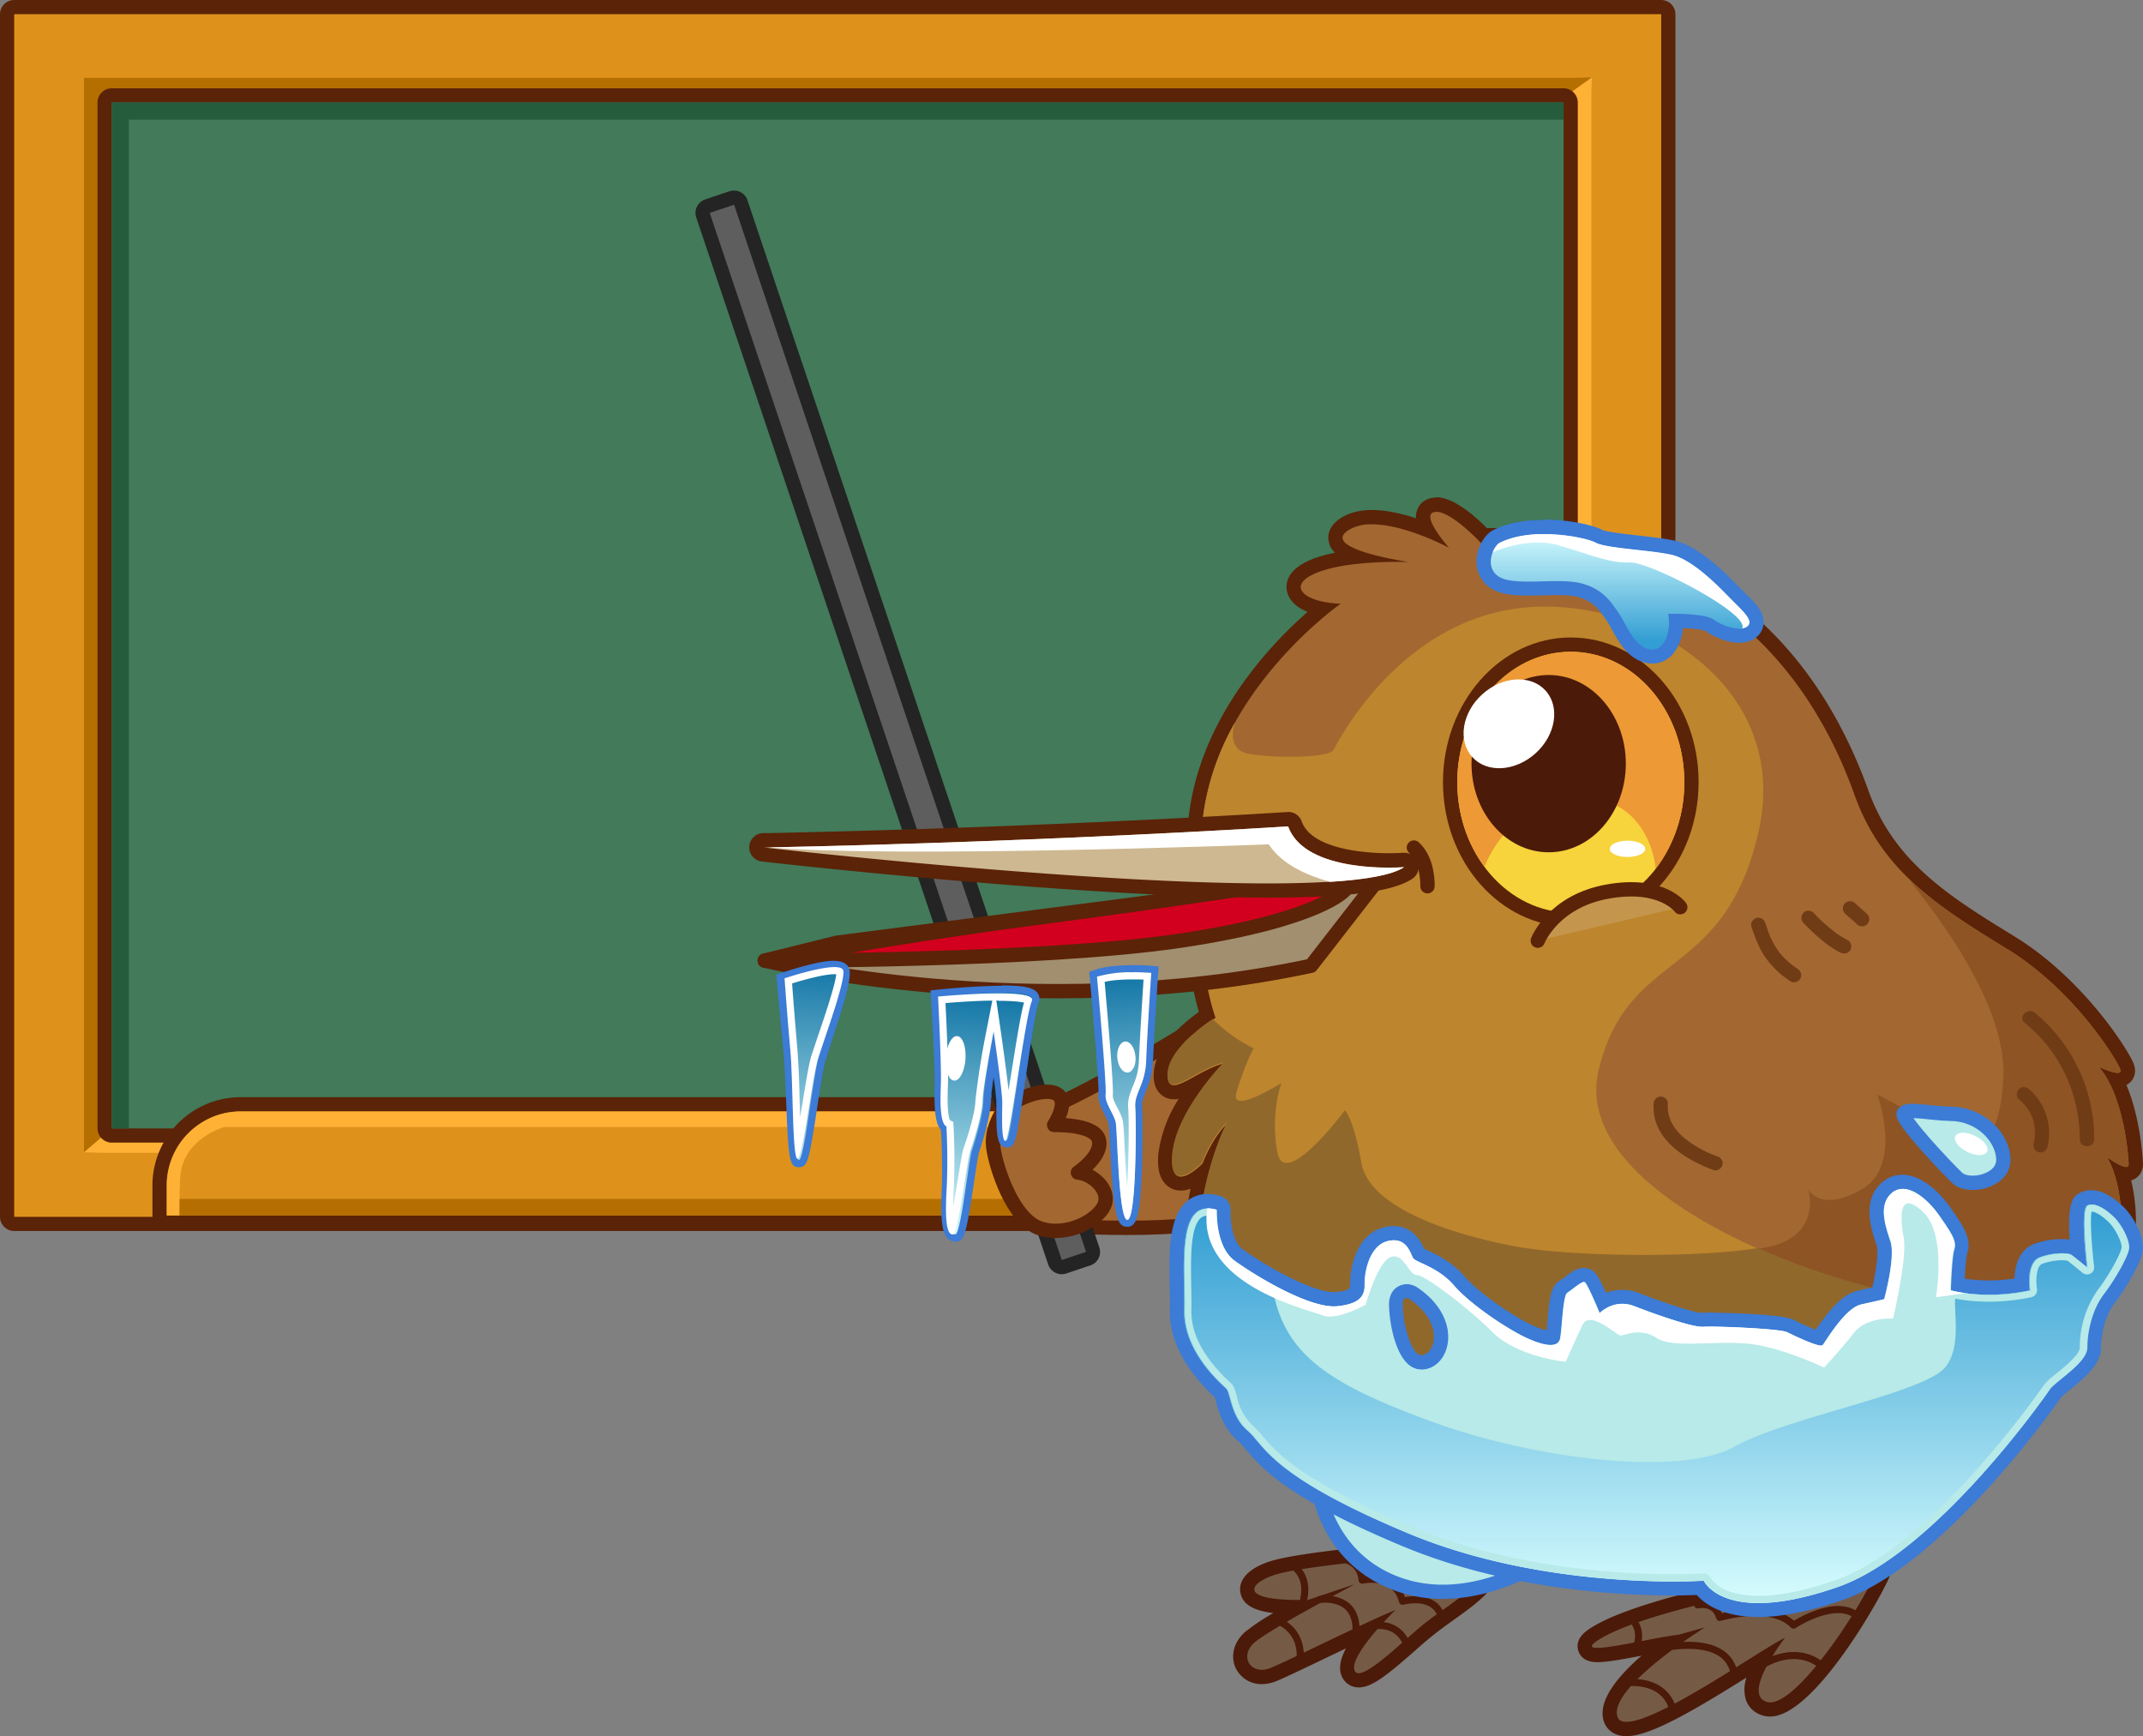 <svg xmlns="http://www.w3.org/2000/svg" xmlns:xlink="http://www.w3.org/1999/xlink" id="Layer_2" data-name="Layer 2" viewBox="0 0 181.08 146.69">
  <rect x="0" y="0" width="181.08" height="146.69" fill="#808080" stroke="none"/>
  <defs>
    <linearGradient id="linear-gradient" x1="139.95" x2="139.95" y1="136.25" y2="102.59" gradientUnits="userSpaceOnUse">
      <stop offset="0" stop-color="#dbffff"/>
      <stop offset="1" stop-color="#339ed3"/>
    </linearGradient>
    <linearGradient xlink:href="#linear-gradient" id="linear-gradient-2" x1="136.9" x2="136.9" y1="44.59" y2="54.13"/>
    <linearGradient id="linear-gradient-3" x1="137.74" x2="137.74" y1="276.92" y2="255.89" gradientTransform="rotate(-4.27 -2210.16 742.52)" gradientUnits="userSpaceOnUse">
      <stop offset="0" stop-color="#dbffff"/>
      <stop offset="1" stop-color="#1376a6"/>
    </linearGradient>
    <linearGradient xlink:href="#linear-gradient-3" id="linear-gradient-4" x1="150.71" x2="150.71" y1="243.76" y2="222.72" gradientTransform="rotate(4 2100.44 -813.2)"/>
    <linearGradient xlink:href="#linear-gradient-3" id="linear-gradient-5" x1="137.44" x2="137.44" y1="241.26" y2="220.06" gradientTransform="rotate(4.01 2081.63 -829.48)"/>
    <style>
      .cls-1{fill:#5b2307}.cls-3{fill:#b56e00}.cls-4{fill:#fff}.cls-8,.cls-9{stroke-linecap:round;stroke-linejoin:round}.cls-8{stroke-width:1.21px;stroke:#5b2307;fill:#a36731}.cls-16{fill:#3c7bd6}.cls-9{stroke:#4c1a09;stroke-width:.6px;fill:none}.cls-19{fill:#b7eae8}.cls-20{fill:#de921b}.cls-21{fill:#4c1a09}.cls-25{fill:#ffb136}.cls-27{fill:#755b46}
    </style>
  </defs>
  <g id="Layer_1-2" data-name="Layer 1">
    <rect width="140.37" height="102.81" x=".6" y=".6" class="cls-20" rx=".6" ry=".6"/>
    <path d="M140.37 1.2v101.61H1.2V1.2h139.17m0-1.2H1.2C.54 0 0 .54 0 1.2v101.61c0 .66.54 1.2 1.2 1.2h139.17c.66 0 1.2-.54 1.2-1.2V1.2c0-.66-.54-1.2-1.2-1.2Z" class="cls-1"/>
    <path d="M8.74 7.91h125.73V97.4H8.74z" class="cls-25"/>
    <path d="M7.1 6.58h125.73v89.49H7.1z" class="cls-3"/>
    <path d="M7.1 96.06v1.3l2.83-2.29" class="cls-3"/>
    <path d="m8.74 97.4-1.64-.04 2.34-2.02M132.06 8.26l2.44-1.72-.03 1.37" class="cls-25"/>
    <path d="m132.83 6.58 1.67-.04-2.76 1.97" class="cls-3"/>
    <rect width="123.88" height="87.88" x="8.84" y="8.06" fill="#427a5a" rx=".6" ry=".6"/>
    <path d="M132.12 8.66v86.68H9.44V8.66h122.68m0-1.2H9.44c-.66 0-1.2.54-1.2 1.2v86.68c0 .66.54 1.2 1.2 1.2h122.68c.66 0 1.2-.54 1.2-1.2V8.66c0-.66-.54-1.2-1.2-1.2Z" class="cls-1"/>
    <path fill="#255c3c" d="M132.12 8.66v1.45H10.89v85.23H9.44V8.66h122.68z"/>
    <path d="M14.08 103.28a.6.6 0 0 1-.6-.6v-2.53a6.87 6.87 0 0 1 6.86-6.86h100.88a6.87 6.87 0 0 1 6.86 6.86v2.53a.6.6 0 0 1-.6.6H14.08Z" class="cls-20"/>
    <path d="M121.23 93.9c3.46 0 6.26 2.8 6.26 6.26v2.53H14.08v-2.53c0-3.46 2.8-6.26 6.26-6.26h100.88m0-1.2H20.34a7.47 7.47 0 0 0-7.46 7.46v2.53c0 .66.54 1.2 1.2 1.2h113.4c.66 0 1.2-.54 1.2-1.2v-2.53a7.47 7.47 0 0 0-7.46-7.46Z" class="cls-1"/>
    <path d="M14.08 101.3h113.4v1.39H14.08z" class="cls-3"/>
    <path d="M125.08 95.22H18.96s-3.55.97-3.73 4.28c-.03.56-.05 1.18-.06 1.81l-.01 1.39H14.1v-2.53c0-3.46 2.8-6.26 6.26-6.26h100.89a6.2 6.2 0 0 1 3.85 1.32Z" class="cls-25"/>
    <path d="M100.29 87.25S92.2 92.3 86.67 94.5c-3.08 1.22 2.78 9.05 2.78 9.05s13.48 1 16.74-1.58" class="cls-8"/>
    <path fill="#5e5e5e" d="M89.71 107.06a.66.66 0 0 1-.27-.06.61.61 0 0 1-.3-.35L59.4 18.18c-.05-.15-.04-.32.03-.46s.2-.25.35-.3l2.05-.69a.61.61 0 0 1 .76.38l29.74 88.47a.6.6 0 0 1-.38.76l-2.05.69a.63.63 0 0 1-.19.03Z"/>
    <path fill="#242424" d="m62.03 17.3 29.74 88.47-2.05.69-29.75-88.47 2.05-.69m0-1.2c-.13 0-.26.02-.38.06l-2.05.69a1.2 1.2 0 0 0-.76 1.52l29.74 88.47a1.21 1.21 0 0 0 1.52.76l2.05-.69c.3-.1.55-.32.69-.6.14-.29.16-.61.06-.92L63.16 16.92a1.2 1.2 0 0 0-1.13-.82Z"/>
    <path d="M84.79 93.82s-1.08 1.47-.86 3.12c.22 1.65 1.62 6.06 3.94 6.84 2.31.78 4.97-.72 5.46-1.99.5-1.27-1.01-2.61-2.25-2.72 0 0 2.14-1.43 1.77-2.78-.37-1.35-3.78-1.24-3.78-1.24s1.31-1.95.25-2.61-3.75.46-4.53 1.39Z" class="cls-8"/>
    <path d="M114.81 141.97a.94.94 0 0 1-.94-.74c-.23-.88.62-2.24 1.62-3.46l-3.71 1.76a113.7 113.7 0 0 1-4.13 1.93c-.34.14-.69.21-1.01.21-.8 0-1.45-.43-1.72-1.11-.28-.74-.02-1.59.68-2.22.59-.53 2.21-1.5 4.1-2.56-2.88 0-4.17-.42-4.29-1.38-.13-.98 1.22-1.69 2.52-2.03 2.33-.61 8.2-1.15 8.45-1.17 1.28-.14 2.62-.22 3.84-.22 3.38 0 5.26.51 5.58 1.52.38 1.22-1.42 2.51-3.5 4-.58.42-1.16.83-1.62 1.2-.4.32-.9.76-1.43 1.23-2.07 1.83-3.5 3.03-4.43 3.03Z" class="cls-27"/>
    <path d="M120.2 131.59c2.64 0 4.77.35 5 1.1.34 1.09-3.11 3.09-4.92 4.55-1.54 1.24-4.43 4.13-5.48 4.13-.18 0-.31-.09-.36-.29-.35-1.34 3.47-5.05 3.47-5.05-2.51 1.01-8.8 4.17-10.51 4.88a2 2 0 0 1-.78.17c-1.2 0-1.72-1.32-.64-2.28 1.3-1.16 8.51-4.93 8.46-4.93s-3.92 1.31-3.92 1.31h-.75c-5.59 0-3.93-1.64-1.71-2.22 2.31-.6 8.35-1.16 8.35-1.16 1.29-.14 2.59-.21 3.79-.21m0-1.21c-1.25 0-2.61.08-3.92.22-.23.02-6.14.57-8.52 1.19-2 .52-3.11 1.53-2.96 2.69.15 1.16 1.3 1.63 2.8 1.81a17.32 17.32 0 0 0-2.41 1.61c-.89.8-1.21 1.9-.84 2.89a2.4 2.4 0 0 0 2.28 1.5c.41 0 .83-.09 1.24-.26.77-.32 2.34-1.07 4.17-1.95l1.69-.81c-.41.78-.6 1.51-.44 2.11.19.72.79 1.19 1.53 1.19 1.1 0 2.38-1.02 4.83-3.18a31.6 31.6 0 0 1 3-2.39c2.37-1.69 4.23-3.03 3.72-4.67-.28-.91-1.24-1.95-6.15-1.95Z" class="cls-21"/>
    <path d="M107.86 136.91s2.19.64 2 3.28m1.66-5.05s3.18-.51 3.06 2.72m-5.36-5.59s1.59.87.83 3.28m5.92 1.85s2.23-.6 3.02 1.83m-5.74-7.64c.11.19 1.66.15 1.85 1.92 0 0 2.78-.66 3.41 1.78 0 0 2.78-.76 3.31 1.39" class="cls-9"/>
    <path d="M137.44 146.08c-1 0-1.29-.64-1.36-.92-.51-1.87 2.48-4.52 4.93-6.33-.59.1-1.3.23-2.03.38-1.57.3-3.19.61-4.01.61-.22 0-.89 0-1.04-.57-.16-.6.45-1.01 1.15-1.41 3.33-1.93 11.16-3.52 11.97-3.68.73-.3 7.53-3.02 10.42-3.02.8 0 1.32.2 1.59.62.16.25.3.68.01 1.33-1.28 2.91-6.53 11.33-9.48 11.33-.14 0-.28-.02-.41-.05a1.45 1.45 0 0 1-1.08-.97c-.29-.86.2-2.11.8-3.21l-.99.62c-4.59 2.88-8.55 5.26-10.47 5.26Z" class="cls-27"/>
    <path d="M157.46 131.75c.93 0 1.4.3 1.05 1.11-1.41 3.2-6.54 10.97-8.93 10.97a1 1 0 0 1-.25-.03c-2.26-.6 1.51-5.43 1.51-5.43-1.96.92-10.68 7.11-13.4 7.11-.42 0-.69-.14-.78-.47-.68-2.49 7.42-7.52 7.42-7.52l-2.24.63c-1.58.15-5.52 1.11-6.87 1.11-.65 0-.69-.22.41-.86 3.39-1.96 11.85-3.62 11.85-3.62s7.33-2.99 10.24-2.99m0-1.21c-2.94 0-9.43 2.57-10.59 3.04-1.08.22-8.75 1.8-12.1 3.74-.6.35-1.72.99-1.43 2.09.1.38.45 1.02 1.62 1.02.81 0 2.22-.26 3.74-.55-2.02 1.75-3.67 3.77-3.22 5.44.23.85.96 1.36 1.94 1.36 1.99 0 5.6-2.11 10.14-4.95a3.13 3.13 0 0 0-.05 1.86c.23.68.76 1.17 1.5 1.36.18.05.37.07.56.07 3.62 0 9.13-9.63 10.03-11.7.39-.9.19-1.53-.06-1.9-.39-.59-1.09-.9-2.1-.9Z" class="cls-21"/>
    <path d="M137.36 142.19s3.42-.55 4.07 2.52m-1.1-5.44s5.79-1.41 6.24 2.36m-8.81-4.97s1.21.96.45 2.62m10.22 1.7s2.97-2.31 5.53-.25m-10.51-5.13s1.46-.35 1.86 1.06c0 0 4.33-1.31 6.24.65 0 0 3.72-2.47 5.53-.65" class="cls-9"/>
    <path d="M121.92 134.48c-1.38 0-2.71-.24-3.94-.7-6.49-2.45-6.8-9.38-6.8-9.45-.01-.3.2-.56.5-.62.75-.13 1.53-.2 2.34-.2 8.22 0 16.72 6.67 17.08 6.96.15.12.23.3.23.49s-.1.37-.25.48c-.17.12-4.24 3.04-9.15 3.04Z" class="cls-19"/>
    <path d="M114.02 124.13c8.11 0 16.7 6.83 16.7 6.83s-4.03 2.93-8.8 2.93c-1.21 0-2.47-.19-3.73-.66-6.19-2.34-6.41-8.9-6.41-8.9.74-.13 1.48-.19 2.23-.19m0-1.21c-.84 0-1.66.07-2.44.2-.59.1-1.02.63-1 1.23.01.3.33 7.4 7.19 9.99 1.3.49 2.7.74 4.15.74 5.1 0 9.33-3.03 9.51-3.16a1.2 1.2 0 0 0 .04-1.92c-.36-.29-9.02-7.09-17.46-7.09Z" class="cls-16"/>
    <path fill="#a36731" d="M139.3 132.45c-1.21 0-2.44-.06-3.66-.17-23.9-2.28-33.94-15.16-34.85-23.27-.44-3.89.06-7.3.7-9.83-.46.37-1.12.81-1.73.81-.35 0-.65-.13-.88-.38-.37-.4-.5-1.07-.42-2.09.18-2.19 1.59-4.5 2.79-6.09l-.07.04c-.81.45-1.45.8-2.01.8-.39 0-.63-.17-.77-.31-.34-.36-.36-.89-.34-1.26.09-2.17 2.82-4.22 3.91-4.95-.54-1.72-2.19-8.07-.88-17.24 1.23-8.61 7.86-14.83 10.62-17.09-1.2-.25-2.25-.76-2.41-1.63-.1-.54.12-1.32 1.72-1.97 1-.41 2.28-.65 3.53-.79-.91-.37-1.6-.83-1.71-1.4-.08-.36 0-.9.81-1.4a4.2 4.2 0 0 1 2.25-.55c1.56 0 3.33.55 4.68 1.08-.28-.54-.44-1.07-.29-1.48a1 1 0 0 1 .83-.64l.23-.02c1.37 0 3.33 1.89 4.04 2.62l1.19-.02c18.93 0 27.15 11.83 30.72 21.75 2.27 6.31 7.07 9.25 12.63 12.67 6.03 3.7 9.55 9.78 9.81 10.46.15.39.02.66-.07.79-.11.16-.32.34-.73.34h-.14c1.36 2.68 1.67 6.38 1.67 7.14 0 .47-.34.81-.81.81-.12 0-.24-.02-.38-.06.98 3.15.63 7.21-.19 8.03-.63.63-3.49 5.69-3.66 6.33-.16.96-14.64 18.97-36.12 18.97Z"/>
    <path d="M121.35 43.24c1.35 0 3.78 2.63 3.78 2.63.49-.02.96-.02 1.44-.02 21 0 27.89 15.05 30.15 21.35 2.31 6.44 7.14 9.46 12.88 12.98 5.73 3.52 9.26 9.36 9.56 10.16.09.23-.02.31-.23.31-.51 0-1.58-.51-1.58-.51 2.11 2.41 2.52 7.55 2.52 8.25 0 .15-.08.21-.21.21-.48 0-1.6-.81-1.6-.81 1.71 3.02 1.31 8.25.6 8.95-.7.7-3.72 6.04-3.82 6.64-.1.57-14.28 18.48-35.53 18.48a40.1 40.1 0 0 1-3.6-.17c-23.24-2.21-33.4-14.69-34.3-22.74-.91-8.05 2.31-14.08 2.31-14.08-1.41 1.41-2.11 3.42-2.11 3.42s-1.07 1.11-1.82 1.11c-.47 0-.81-.43-.69-1.81.3-3.62 4.33-7.75 4.33-7.75-1.7.42-3.4 1.84-4.22 1.84-.35 0-.54-.25-.51-.94.1-2.31 4.02-4.73 4.02-4.73s-2.51-6.84-1.01-17.4c1.51-10.56 11.57-17.6 11.57-17.6-3.02-.1-4.73-1.51-2.01-2.62 1.99-.81 5.23-.92 6.82-.92l.93.01s-7.65-1.11-5.03-2.72a3.7 3.7 0 0 1 1.94-.46c2.83 0 6.51 1.98 6.51 1.98s-2.51-2.82-1.21-3.02l.14-.01m0-1.21c-.11 0-.22 0-.32.02-.63.1-1.1.47-1.3 1.03a1.6 1.6 0 0 0-.1.7c-1.18-.39-2.51-.7-3.72-.7-1.02 0-1.88.22-2.57.64-1.16.72-1.18 1.58-1.08 2.03.04.19.11.54.53.94-.71.14-1.4.33-1.99.57-2.07.84-2.19 2.01-2.08 2.63.14.78.76 1.4 1.75 1.8-3.15 2.76-8.82 8.74-9.97 16.73-1.23 8.64.14 14.83.78 17.07-1.35.96-3.71 2.95-3.81 5.18-.01.28-.05 1.12.51 1.7.31.32.74.5 1.2.5.13 0 .27-.01.4-.04a11.3 11.3 0 0 0-1.72 4.63c-.1 1.2.08 2.01.58 2.55.34.37.81.57 1.32.57.28 0 .56-.06.82-.16a27.7 27.7 0 0 0-.4 8.64c.93 8.3 11.13 21.49 35.39 23.8 1.23.12 2.48.18 3.72.18 11.38 0 20.64-5.04 26.41-9.26 6-4.39 10.16-9.32 10.31-10.23 0 .02 0 .06-.02.09.23-.71 2.93-5.47 3.51-6.08.95-.95 1.32-4.66.56-7.84.59-.17 1-.7 1-1.36 0-.05-.13-3.68-1.4-6.7.25-.13.4-.3.49-.43.26-.38.31-.87.13-1.34-.46-1.21-4.28-7.22-10.06-10.77-5.46-3.35-10.18-6.25-12.37-12.36-3.63-10.1-12.01-22.15-31.29-22.15h-.94c-1-1.01-2.81-2.61-4.29-2.61Z" class="cls-1"/>
    <path fill="#8e5424" d="M174.83 113.37c.1-.6 3.12-5.94 3.82-6.64.7-.7 1.11-5.94-.6-8.95 0 0 1.81 1.31 1.81.6s-.4-5.83-2.52-8.25c0 0 2.11 1.01 1.81.2-.3-.8-3.82-6.64-9.56-10.16-2.93-1.8-5.62-3.47-7.86-5.52s7.95 8.44 7.55 16.42c-.4 7.98-4.07 4.93-4.07 4.93l-6.59-3.54s2.22 5.97-1.3 8.02c-3.52 2.04-4.53 0-4.53 0s1.21 3.85-3.32 4.86c-4.53 1.01-16.4 1.01-21.63 0s-12.15-3.22-12.81-7.04c-.67-3.82-1.39-4.42-1.39-4.42s-5.11 6.87-5.71 3.53c-.6-3.34.35-5.84.35-5.84s-4.27 2.7-3.82.89a21.9 21.9 0 0 1 1.46-3.82s-1.79-.81-3.44-2.47c-.82.54-3.72 2.6-3.81 4.59-.1 2.31 2.31-.3 4.73-.9 0 0-4.03 4.12-4.33 7.75-.3 3.62 2.52.7 2.52.7s.7-2.01 2.11-3.42c0 0-3.22 6.04-2.31 14.08.91 8.05 11.07 20.52 34.3 22.74 23.24 2.21 39.03-17.71 39.13-18.31Z"/>
    <path fill="#bd852d" d="M163.77 109.95c-10.76-1.41-31.19-9.35-28.67-19.62 2.52-10.26 10.56-7.34 13.48-20s-10.16-20.24-20.32-18.93c-10.16 1.31-15.19 11.27-15.59 11.97-.4.7-5.33.7-7.24.3-1.87-.39-1.1-2.56-1.07-2.65a21.81 21.81 0 0 0-2.65 7.58c-1.51 10.56 1.01 17.4 1.01 17.4s-3.92 2.41-4.02 4.73c-.1 2.31 2.31-.3 4.73-.9 0 0-4.03 4.12-4.33 7.75-.3 3.62 2.52.7 2.52.7s.7-2.01 2.11-3.42c0 0-3.22 6.04-2.31 14.08.91 8.05 11.07 20.52 34.3 22.74 19.48 1.85 33.72-11.84 37.88-16.67-1.91-2.55-5.28-4.47-9.81-5.06Z"/>
    <path fill="#91682c" d="M138.34 131.83c.45.01.9.02 1.34.01.24 0 .48 0 .72-.02a25.11 25.11 0 0 0 1.94-.11c.43-.03.85-.08 1.28-.13l.6-.07c.56-.07 1.11-.16 1.65-.25.06 0 .12-.02.17-.03.61-.11 1.2-.23 1.8-.37l.48-.12 1.27-.32.58-.17a49.59 49.59 0 0 0 1.71-.54l1.15-.41.49-.18a57.53 57.53 0 0 0 3.13-1.33l.29-.14 1.19-.59.44-.23 1-.54.45-.25.97-.57.39-.24 1.09-.69.2-.13c.43-.28.85-.56 1.26-.85l.18-.13.99-.71.35-.26.76-.58.38-.29.69-.56.35-.29.7-.59.27-.23c.31-.26.6-.53.88-.78l.23-.22.59-.54.34-.33.41-.4.35-.35.33-.34.34-.35.26-.27.34-.37.06-.07.84-.94c-1.91-2.55-5.28-4.47-9.81-5.06a59.2 59.2 0 0 1-15.22-4.45c-5.05.83-15.79.77-20.7-.18-5.23-1.01-12.15-3.22-12.81-7.04-.67-3.82-1.39-4.42-1.39-4.42s-5.11 6.87-5.71 3.53c-.6-3.34.35-5.84.35-5.84s-4.27 2.7-3.82.89a21.9 21.9 0 0 1 1.46-3.82s-1.79-.81-3.44-2.47l-.17.11a.22.22 0 0 1-.08.05l-.21.15-.21.15-.09.07-.23.17a4.24 4.24 0 0 0-.34.28l-.1.09-.26.22-.1.08-.3.28-.06.05a9.2 9.2 0 0 0-.96 1.11l-.09.13-.17.27-.08.14-.13.26-.06.15c-.04.09-.06.19-.09.28l-.04.13a2.9 2.9 0 0 0-.06.41c-.1 2.31 2.31-.3 4.73-.9 0 0-4.03 4.12-4.33 7.75-.3 3.62 2.52.7 2.52.7s.7-2.01 2.11-3.42c0 0-3.22 6.04-2.31 14.08.91 8.05 11.07 20.52 34.3 22.74a45.72 45.72 0 0 0 2.63.15Z"/>
    <path fill="none" stroke="#5b2307" stroke-linecap="round" stroke-linejoin="round" stroke-width="1.21" d="M120.62 74.88s.1-2.16-1.15-3.27"/>
    <path fill="#f7d33c" d="M132.73 77.71c-5.62 0-10.2-5.21-10.2-11.62s4.57-11.62 10.2-11.62 10.2 5.21 10.2 11.62-4.57 11.62-10.2 11.62Z"/>
    <path d="M132.73 55.07c5.3 0 9.59 4.93 9.59 11.02s-4.29 11.02-9.59 11.02-9.59-4.93-9.59-11.02 4.29-11.02 9.59-11.02m0-1.21c-5.95 0-10.8 5.48-10.8 12.22s4.84 12.22 10.8 12.22 10.8-5.48 10.8-12.22-4.84-12.22-10.8-12.22Z" class="cls-1"/>
    <path fill="#ed9935" d="M132.73 55.07c-5.3 0-9.59 4.93-9.59 11.02 0 2.73.87 5.22 2.3 7.14.02-.06 2.04-5.63 7.87-5.83 5.32-.18 6.46 4.51 6.59 5.99a11.92 11.92 0 0 0 2.42-7.3c0-6.08-4.29-11.02-9.59-11.02Z"/>
    <path d="M137.38 64.52c0 4.14-2.92 7.49-6.52 7.49s-6.52-3.35-6.52-7.49 2.92-7.49 6.52-7.49 6.52 3.35 6.52 7.49Z" class="cls-21"/>
    <path fill="#c4964d" stroke="#5b2307" stroke-linecap="round" stroke-linejoin="round" stroke-width="1.21" d="M129.94 79.48s1.28-3.32 5.89-4.15 6.15 1.32 6.15 1.32"/>
    <path d="M125.24 58.67c-1.71 1.55-2.08 3.93-.83 5.3 1.25 1.37 3.64 1.22 5.35-.33 1.71-1.55 2.08-3.93.83-5.3-1.25-1.37-3.65-1.22-5.35.33Zm13.78 13.05c0 .38-.67.69-1.5.69s-1.5-.31-1.5-.69.67-.69 1.5-.69 1.5.31 1.5.69Z" class="cls-4"/>
    <path d="M148.6 136.03c-3.08 0-4.42-1.18-4.94-1.87-.42.02-1.21.05-2.28.05-4.76 0-14.03-.53-22.61-4.11-9.68-4.03-11.77-6.52-13.03-8.01-.27-.32-.48-.57-.71-.76-1.1-.93-1.45-2.19-1.69-3.03-.06-.21-.14-.51-.19-.58l-.1-.08c-2.44-2.27-3.65-4.62-3.6-6.96.01-.6 0-1.27-.01-1.96-.05-2.64-.11-5.37 1.08-6.59.4-.41.91-.62 1.5-.62.29 0 .6.05.92.15.26.08.44.33.43.61-.04.77.12 2.96 1.26 3.78 1.61 1.17 5.88 3.75 8.05 3.75h.22c1.79-.17 1.79-.68 1.79-1.44 0-.97.44-3.58 2.43-4.06.22-.05.43-.08.63-.08 1.34 0 1.84 1.13 2.05 1.62l.08.18c.04 0 .28.11.47.2.73.34 1.96.91 2.94 2.05 1.23 1.43 4.27 3.52 5.98 4.29.93.42 1.44.51 1.71.51.15 0 .21-.03.23-.04.06-.26.1-.73.14-1.23.19-2.16.3-2.79.76-3.06l.43-.31c.57-.44.92-.68 1.28-.68.06 0 .17.02.23.04.24.08.45.15 1.35 2.27a3.3 3.3 0 0 1 2.9-.22c2.08.82 4.78 1.7 5.5 1.7l.64-.02c.98 0 6.04.14 6.81.53 1.15.57 2.03.93 2.43 1.04l.06-.09c1-1.5 2.18-3.07 3.38-3.34l1.6-.37c.34-1.34.71-3.42.45-4.21-.5-1.49-1.16-3.49.3-4.73.37-.32.81-.47 1.29-.47 1.34 0 2.71 1.28 3.55 2.48 1.09 1.56 1.69 2.42 1.36 3.4-.12.35-.21 1.71-.25 2.8a15.59 15.59 0 0 0 5.44-.01c-.04-.87.06-2.42 1.27-2.87a6.08 6.08 0 0 1 2.08-.38c.52 0 .89.07 1.1.22l.27.2c-.37-3.96.2-4.24.49-4.39.2-.1.42-.15.65-.15.65 0 1.39.39 2.21 1.15.74.69 1.7 2.34 1.51 3.34-.16.88-1.32 2.85-2.25 4.07-.93 1.21-1.26 2.98-1.26 4.12s-1.32 2.22-2.38 3.09c-.35.29-.79.64-.89.79-.09.14-9.58 13.91-18.19 16.91a21.69 21.69 0 0 1-6.89 1.39Zm-29.75-26.95c-.45 0-.91.33-.91 1.08 0 1.46.62 4.95 2.16 4.95h.13c.7-.08 1.26-.64 1.47-1.47.29-1.17-.15-2.93-2.25-4.36-.19-.13-.4-.19-.6-.19Z" class="cls-19"/>
    <path d="M160.77 100.46c1.04 0 2.25 1.07 3.05 2.22 1.06 1.51 1.51 2.19 1.28 2.87-.23.68-.3 3.47-.3 3.47s1.27.37 3.26.37c.99 0 2.17-.09 3.45-.37 0 0-.38-2.34.83-2.79a5.39 5.39 0 0 1 1.87-.34c.39 0 .67.05.77.12.23.15 1.36 1.08 1.36 1.08s-.6-4.93 0-5.23a.85.85 0 0 1 .38-.09c.55 0 1.22.45 1.8.99.73.68 1.46 2.11 1.33 2.79-.13.68-1.13 2.5-2.14 3.81-1.01 1.32-1.38 3.21-1.38 4.49s-2.72 2.86-3.17 3.54c-.45.68-9.66 13.81-17.88 16.67-2.87 1-5.05 1.36-6.69 1.36-3.07 0-4.28-1.25-4.62-1.89 0 0-.96.07-2.59.07-4.42 0-13.78-.48-22.38-4.06-11.77-4.91-12.15-7.47-13.58-8.68-1.43-1.21-1.43-3.17-1.81-3.55-.38-.38-3.62-3.09-3.55-6.64.07-3.26-.63-8.57 1.97-8.57.22 0 .47.04.75.12 0 0-.15 3.09 1.51 4.3 1.6 1.16 5.99 3.86 8.4 3.86l.27-.01c2.34-.23 2.34-1.21 2.34-2.04s.38-3.09 1.96-3.47c.18-.04.34-.06.49-.06 1.16 0 1.42 1.17 1.62 1.5.23.37 2.11.75 3.47 2.33 1.36 1.58 4.53 3.7 6.19 4.45.83.38 1.49.57 1.96.57s.75-.19.83-.57c.15-.75.23-3.62.6-3.85.36-.22 1.13-.91 1.4-.91h.04c.23.08 1.28 2.64 1.28 2.64s.75-.8 1.93-.8c.31 0 .65.06 1.01.2 1.68.66 4.77 1.74 5.72 1.74h.09l.55-.01c1.67 0 6.01.21 6.54.47.54.27 2.33 1.14 2.88 1.14.07 0 .12-.01.14-.04.23-.26 1.89-3.13 3.24-3.43 1.36-.3 1.96-.45 1.96-.45s.98-3.55.53-4.9c-.45-1.36-1.04-3.09.12-4.08.27-.23.58-.33.9-.33m-40.66 15.25.19-.01c2.33-.25 3.4-4.28-.5-6.93-.3-.2-.62-.3-.94-.3-.79 0-1.52.6-1.52 1.68 0 1.47.59 5.55 2.77 5.55m40.66-16.46c-.62 0-1.2.21-1.68.62-1.78 1.5-.98 3.91-.5 5.35.18.54-.03 2.13-.36 3.55l-1.23.28c-1.32.29-2.48 1.73-3.55 3.3-.45-.17-1.14-.47-1.91-.86-1.04-.52-7.02-.59-7.08-.59-.3 0-.53 0-.66.02-.54 0-3.01-.78-5.26-1.66a3.93 3.93 0 0 0-2.82-.03c-.81-1.81-1.06-1.89-1.46-2.03a1.48 1.48 0 0 0-.42-.07c-.58 0-1.05.36-1.64.81-.14.11-.28.22-.38.27-.75.45-.86 1.35-1.05 3.52l-.06.68a5.87 5.87 0 0 1-1.16-.42c-1.65-.75-4.59-2.76-5.77-4.14-1.06-1.24-2.36-1.84-3.14-2.21l-.29-.14c-.24-.54-.91-1.91-2.58-1.91-.25 0-.51.03-.77.1-2.29.54-2.89 3.28-2.89 4.64 0 .58 0 .71-1.25.84h-.16c-1.76 0-5.6-2.11-7.69-3.63-.91-.66-1.04-2.63-1.01-3.27a1.22 1.22 0 0 0-.85-1.21 3.66 3.66 0 0 0-1.1-.18c-.75 0-1.42.28-1.93.8-1.37 1.4-1.31 4.26-1.26 7.02.01.7.03 1.35.01 1.93-.05 2.53 1.22 5.02 3.79 7.42l.11.39c.24.85.64 2.28 1.88 3.33.19.16.39.4.64.69 1.29 1.53 3.44 4.09 13.25 8.18 8.68 3.62 18.04 4.16 22.84 4.16.87 0 1.55-.02 2.01-.04.71.79 2.22 1.86 5.21 1.86 1.99 0 4.38-.48 7.09-1.42 8.77-3.06 18.4-17 18.49-17.14.08-.1.48-.42.77-.66 1.16-.95 2.61-2.12 2.61-3.55 0-1.13.35-2.73 1.14-3.75.99-1.29 2.18-3.32 2.36-4.33.24-1.27-.85-3.11-1.7-3.89-.94-.87-1.82-1.32-2.63-1.32-.33 0-.64.07-.93.21-.5.25-1.11.56-.9 3.96a6.63 6.63 0 0 0-2.99.37c-1.19.44-1.63 1.69-1.67 2.92a14.44 14.44 0 0 1-4.2.02c.05-.95.13-1.86.2-2.11.43-1.27-.32-2.33-1.44-3.94-.45-.64-2.07-2.73-4.04-2.73Zm-40.66 15.25c-.79 0-1.56-2.49-1.56-4.35 0-.22.05-.48.31-.48.09 0 .18.03.26.09 1.84 1.25 2.24 2.74 2 3.71-.11.45-.42.96-.95 1.02h-.06Z" class="cls-16"/>
    <path fill="url(#linear-gradient)" d="M176.34 101.85c-.6.3 0 5.23 0 5.23s-1.13-.93-1.36-1.08c-.23-.15-1.43-.23-2.64.23-1.21.45-.83 2.79-.83 2.79-2.6.56-4.76.36-5.88.18s.49 3.97-1.19 6.24c-1.68 2.26-13.25 4.23-17.88 6.79-4.63 2.57-16.89 1.06-25.55-2.11-8.67-3.17-12.65-5.66-13.52-11.58a31.56 31.56 0 0 1-3.21-2c-1.66-1.21-1.51-4.3-1.51-4.3-3.47-1.06-2.64 4.9-2.72 8.45-.08 3.55 3.17 6.26 3.55 6.64.38.38.38 2.34 1.81 3.55 1.43 1.21 1.81 3.77 13.58 8.68 11.77 4.9 24.97 4 24.97 4 .53.98 3.09 3.4 11.32.53 8.22-2.87 17.43-16 17.88-16.67.45-.68 3.17-2.26 3.17-3.54s.38-3.17 1.38-4.49c1.01-1.32 2.01-3.14 2.14-3.81.13-.68-.6-2.11-1.33-2.79-.73-.68-1.58-1.21-2.19-.9Z"/>
    <path d="M160.77 101.06c.7 0 1.75.81 2.56 1.96.95 1.36 1.33 1.95 1.2 2.33-.24.73-.32 3.16-.33 3.64 0 .27.17.52.44.6.06.02 1.38.39 3.43.39 1.2 0 2.4-.13 3.58-.38a.61.61 0 0 0 .47-.69c-.09-.58-.11-1.92.45-2.13.52-.19 1.12-.3 1.66-.3.25 0 .41.03.47.04.2.14.85.67 1.27 1.02a.62.62 0 0 0 .67.07.6.6 0 0 0 .31-.6c-.22-1.82-.35-4-.21-4.64.13 0 .58.08 1.38.83.68.63 1.22 1.87 1.15 2.24-.09.49-.98 2.2-2.02 3.56a8.43 8.43 0 0 0-1.51 4.86c0 .57-1.26 1.6-1.94 2.15-.52.42-.93.76-1.13 1.06-.09.13-9.35 13.57-17.58 16.44-2.52.88-4.7 1.32-6.49 1.32-3.09 0-3.95-1.31-4.09-1.57a.6.6 0 0 0-.53-.32h-.04s-.96.06-2.55.06c-4.67 0-13.76-.52-22.15-4.02-9.41-3.92-11.38-6.27-12.57-7.67a6.85 6.85 0 0 0-.86-.91 4.6 4.6 0 0 1-1.3-2.43c-.14-.49-.23-.84-.47-1.08l-.15-.14c-2.18-2.03-3.26-4.06-3.22-6.05.01-.62 0-1.29-.01-2.01-.04-2.17-.1-4.87.74-5.72a.84.84 0 0 1 .64-.25h.15c.03 1.01.28 3.23 1.76 4.3 1.42 1.03 6.07 3.98 8.76 3.98.11 0 .23 0 .33-.02 2.66-.26 2.88-1.5 2.88-2.64 0-.79.38-2.62 1.5-2.88.13-.03.25-.05.35-.05.47 0 .68.29.95.89l.16.32c.17.28.5.44 1 .67.69.32 1.73.8 2.53 1.74 1.46 1.7 4.76 3.87 6.4 4.61a5.6 5.6 0 0 0 2.21.62c.76 0 1.29-.39 1.42-1.05.06-.28.1-.76.15-1.32.06-.65.16-1.84.29-2.2l.43-.31.37-.27c.24.48.63 1.35.94 2.11.08.19.25.32.45.36l.11.01c.16 0 .32-.07.44-.19 0 0 .61-.62 1.49-.62.26 0 .53.05.79.16.05.02 4.56 1.78 5.94 1.78h.14l.5-.01c1.97 0 5.8.23 6.27.4 1.1.55 2.54 1.2 3.15 1.2.32 0 .5-.14.6-.25.05-.05.15-.2.28-.41 1.16-1.75 2.05-2.7 2.63-2.83 1.37-.3 1.98-.46 1.98-.46a.62.62 0 0 0 .44-.42c.11-.38 1.02-3.77.51-5.29s-.83-2.73-.05-3.39a.75.75 0 0 1 .51-.19m-40.66 15.25.26-.01c1.2-.13 2.19-1.06 2.51-2.38.39-1.57-.13-3.88-2.74-5.65a2.3 2.3 0 0 0-1.28-.4c-1.05 0-2.12.79-2.12 2.29 0 1.6.62 6.16 3.37 6.16m40.66-15.85c-.32 0-.63.1-.9.33-1.16.98-.57 2.72-.12 4.08.45 1.36-.53 4.9-.53 4.9s-.6.15-1.96.45c-1.36.3-3.02 3.17-3.24 3.43-.02.03-.07.04-.14.04-.55 0-2.34-.87-2.88-1.14-.52-.26-4.86-.47-6.54-.47l-.55.01h-.09c-.95 0-4.04-1.08-5.72-1.74-.36-.14-.7-.2-1.01-.2-1.17 0-1.93.8-1.93.8s-1.06-2.57-1.28-2.64h-.04c-.27 0-1.04.69-1.4.91-.38.23-.45 3.09-.6 3.85-.08.38-.36.57-.83.57s-1.13-.19-1.96-.57c-1.66-.75-4.83-2.87-6.19-4.45-1.36-1.59-3.24-1.96-3.47-2.33-.2-.33-.46-1.5-1.62-1.5-.15 0-.31.02-.49.06-1.58.38-1.96 2.64-1.96 3.47s0 1.81-2.34 2.04l-.27.01c-2.41 0-6.8-2.7-8.4-3.86-1.66-1.21-1.51-4.3-1.51-4.3a2.7 2.7 0 0 0-.75-.12c-2.6 0-1.9 5.31-1.97 8.57-.08 3.55 3.17 6.26 3.55 6.64.38.38.38 2.34 1.81 3.55 1.43 1.21 1.81 3.77 13.58 8.68 8.59 3.58 17.96 4.06 22.38 4.06 1.63 0 2.59-.07 2.59-.07.34.64 1.55 1.89 4.62 1.89 1.65 0 3.83-.36 6.69-1.36 8.22-2.87 17.43-16 17.88-16.67.45-.68 3.17-2.26 3.17-3.54s.38-3.17 1.38-4.49c1.01-1.32 2.01-3.14 2.14-3.81.13-.68-.6-2.11-1.33-2.79-.58-.54-1.25-.99-1.8-.99a.79.79 0 0 0-.38.09c-.6.3 0 5.23 0 5.23s-1.13-.93-1.36-1.08c-.1-.07-.38-.12-.77-.12-.51 0-1.19.09-1.87.34-1.21.45-.83 2.79-.83 2.79-1.28.28-2.46.37-3.45.37-1.99 0-3.26-.37-3.26-.37s.08-2.79.3-3.47c.23-.68-.23-1.36-1.28-2.87-.81-1.15-2.01-2.22-3.05-2.22Zm-40.66 15.25c-2.17 0-2.77-4.09-2.77-5.55 0-1.08.72-1.68 1.52-1.68.32 0 .64.1.94.3 3.9 2.65 2.83 6.68.5 6.93l-.19.01Z" class="cls-19"/>
    <path d="M166.2 109.27c-.88-.11-1.4-.26-1.4-.26s.08-2.79.3-3.47c.23-.68-.23-1.36-1.28-2.87-1.06-1.51-2.79-2.87-3.95-1.89-1.16.98-.57 2.72-.12 4.08.45 1.36-.53 4.9-.53 4.9s-.6.15-1.96.45c-1.36.3-3.02 3.17-3.24 3.43-.23.26-2.41-.79-3.02-1.09-.6-.3-6.26-.53-7.09-.45-.83.08-4.07-1.06-5.81-1.74-1.74-.68-2.94.6-2.94.6s-1.06-2.57-1.28-2.64c-.23-.08-1.06.68-1.43.9-.38.23-.45 3.09-.6 3.85-.15.75-1.13.75-2.79 0-1.66-.75-4.83-2.87-6.19-4.45-1.36-1.59-3.24-1.96-3.47-2.33-.23-.37-.53-1.82-2.11-1.44-1.58.38-1.96 2.64-1.96 3.47s0 1.81-2.34 2.04c-2.34.23-7.02-2.64-8.68-3.85-1.66-1.21-1.51-4.3-1.51-4.3a2.6 2.6 0 0 0-.78-.12c-1.02 6.45 8.55 8.55 9.72 9.04 1.17.5 3.66-.9 3.66-.9s1.01-3.62 2.11-4.02c1.11-.4 1.51 1.51 2.19 1.51s4.3 2.72 6.41 4.83c2.11 2.11 6.19 2.51 6.19 2.51s.8-1.81 1.42-3.12c.62-1.31 2.9.9 3.21.9s1.71-.7 3.04.2c1.33.91 5 .2 7.82.5 2.82.3 6.34 2.01 6.34 2.01s1.41-1.51 2.51-2.92c1.11-1.41 3.32-1.21 3.32-1.21s1.21-5.13.9-6.84c-.31-1.71-.45-4.1 1.61-2.21 2.06 1.89 1.11 7.24 1.11 7.24l2.63-.37Z" class="cls-4"/>
    <path fill="#b7eae8" stroke="#3c7bd6" stroke-linecap="round" stroke-linejoin="round" stroke-width="1.21" d="M164.8 94.1c-1.53 0-3.78-.53-3.95 0-.18.53 3.6 4.54 4.54 5.43.94.89 3.89.3 3.89-1.53s-1.89-3.89-4.48-3.89Z"/>
    <path fill="url(#linear-gradient-2)" d="M139.62 55.48a1.7 1.7 0 0 1-.38-.04c-1.27-.26-2-1.6-2.53-2.57a6.43 6.43 0 0 0-.43-.73l-.16-.24c-.54-.78-1.15-1.67-2.72-2.04a8.92 8.92 0 0 0-1.9-.16c-.38 0-.77 0-1.16.02l-1.17.02c-1.06 0-2.13-.06-2.83-.5a2.02 2.02 0 0 1-.97-1.89c.04-.83.53-1.74 1.09-2.02a9.01 9.01 0 0 1 4-.79c2.07 0 4.04.46 4.66.8.41.22 1.97.39 3.22.53 1.09.12 2.22.25 3.03.43 1.91.42 4.02 2.58 5.16 3.74l.53.53c.79.78 1.41 1.4 1.37 2.09-.01.21-.1.51-.42.76a1.6 1.6 0 0 1-1.03.31 5 5 0 0 1-2.56-.91c-.23-.16-1.19-.34-2.79-.36.02.83-.17 1.75-.68 2.37-.35.43-.82.65-1.34.65Z"/>
    <path d="M130.47 45.14c1.98 0 3.84.44 4.37.73.89.48 4.56.61 6.4 1.02 1.84.41 4.08 2.79 5.04 3.76.95.97 1.97 1.82 1.36 2.3-.17.13-.4.18-.66.18a4.4 4.4 0 0 1-2.2-.79c-.6-.44-2.68-.48-3.49-.48h-.33c.25 1.33-.2 3.02-1.35 3.02-.08 0-.17 0-.26-.03-1.33-.27-2-2.25-2.58-3.06-.58-.82-1.26-2.04-3.23-2.52-.57-.14-1.28-.17-2.04-.17s-1.58.04-2.33.04c-1.04 0-1.97-.07-2.51-.41-1.29-.82-.48-2.59.07-2.86a8.52 8.52 0 0 1 3.73-.73m0-1.21c-1.7 0-3.14.29-4.27.85-.76.38-1.37 1.46-1.42 2.52a2.65 2.65 0 0 0 1.25 2.43c.83.52 2 .59 3.15.59.38 0 .78 0 1.18-.02l1.15-.02c.5 0 1.23.01 1.75.14 1.35.33 1.86 1.08 2.36 1.8l.17.24c.1.15.24.4.39.67.59 1.08 1.39 2.56 2.94 2.88a2.3 2.3 0 0 0 2.3-.82 4 4 0 0 0 .8-2.13c1.09.05 1.72.17 1.89.25.64.47 1.84 1 2.87 1 .56 0 1.03-.15 1.4-.44.39-.3.62-.73.65-1.2.06-.96-.69-1.7-1.55-2.55l-.35-.35-.18-.18c-1.18-1.2-3.38-3.45-5.46-3.91-.84-.19-1.98-.31-3.09-.44-1.05-.12-2.64-.3-3-.47-.79-.42-2.85-.87-4.94-.87Z" class="cls-16"/>
    <path d="M131.75 46.09c2.57.75 4.3 1.51 5.96 1.43 1.66-.08 10.18 4.35 9.5 5.57a.86.86 0 0 0 .43-.16c.61-.48-.41-1.33-1.36-2.3-.95-.97-3.2-3.35-5.04-3.76-1.84-.41-5.51-.54-6.4-1.02-.88-.48-5.38-1.36-8.1 0-.21.1-.45.42-.61.82.66-.32 3.32-1.27 5.62-.59Zm36.15 51.22c-.18.37-.93.38-1.67.01-.74-.36-1.19-.96-1-1.33.18-.37.93-.38 1.67-.01.74.36 1.19.96 1 1.33Z" class="cls-4"/>
    <path fill="#703c16" d="M148 78.32c.29.87.62 1.74 1.13 2.51a7.78 7.78 0 0 0 2.16 2.08c.27.18.67.05.83-.22.17-.3.05-.64-.22-.83a6.76 6.76 0 0 1-1.47-1.29l-.09-.11.01.01-.05-.07a7.05 7.05 0 0 1-.8-1.46l-.11-.3-.23-.66a.61.61 0 0 0-.74-.42c-.3.08-.53.43-.42.74Zm4.38-.34c.94.94 1.94 1.9 3.14 2.51.28.14.67.08.83-.22.15-.27.08-.67-.22-.83s-.6-.34-.89-.54l-.2-.15-.04-.03-.1-.08a14.08 14.08 0 0 1-1.66-1.52c-.22-.22-.63-.24-.85 0s-.24.61 0 .85Zm18.71 8.45c3 2.43 4.63 5.99 4.65 9.83 0 .78 1.21.78 1.21 0a13.72 13.72 0 0 0-5.01-10.69c-.6-.48-1.46.36-.85.85Zm-.5 6.44c.56.48.98 1.05 1.19 1.71s.23 1.36.06 2.03c-.08.32.1.65.42.74s.67-.1.74-.42a4.9 4.9 0 0 0-1.56-4.91c-.25-.21-.61-.24-.85 0-.22.22-.25.64 0 .85ZM155.9 77.18c.32.32.69.59 1.01.91.11.11.27.18.43.18s.32-.07.43-.18.18-.27.18-.43-.06-.31-.18-.43c-.32-.32-.69-.59-1.01-.91-.11-.11-.27-.18-.43-.18s-.32.07-.43.18-.18.27-.18.43.06.31.18.43Zm-16.17 16.07c-.2 2.95 2.65 4.73 5.07 5.61.31.11.66-.13.74-.42.09-.34-.11-.63-.42-.74a9.26 9.26 0 0 1-2.93-1.66c-.85-.77-1.33-1.66-1.26-2.79.02-.33-.29-.6-.6-.6-.34 0-.58.28-.6.6Z"/>
    <path fill="#a18f70" stroke="#5b2307" stroke-linecap="round" stroke-linejoin="round" stroke-width="1.21" d="M64.62 81.16s22.43 5.51 46.16.44l6.16-7.93-46.23 5.98-6.09 1.51Z"/>
    <path fill="#d2001e" stroke="#5b2307" stroke-linecap="round" stroke-linejoin="round" stroke-width="1.21" d="M64.62 81.16s11.12-2.06 22.62-3.56 22.87-3.25 22.87-3.25l3.5.88s-2.12 2.5-13.87 4.25-35.12 1.69-35.12 1.69Z"/>
    <path fill="#ceb891" d="M107.18 75.25c-15.96 0-42.45-3.01-42.72-3.04a.6.6 0 0 1 .07-1.2h.34c24.22-.51 43.74-1.78 43.94-1.79h.04c.25 0 .48.16.57.4 1.01 2.79 5.9 3.09 7.96 3.09.67 0 1.13-.03 1.23-.04h.04a.6.6 0 0 1 .57.41.6.6 0 0 1-.24.7c-1.05.69-3.19 1.13-6.55 1.34-1.5.09-3.27.14-5.25.14Z"/>
    <path d="M108.84 69.81c1.12 3.11 6.12 3.49 8.53 3.49.69 0 1.16-.03 1.27-.04-1 .66-3.24 1.05-6.26 1.24-1.55.09-3.31.14-5.21.14-16.11 0-42.65-3.04-42.65-3.04h.36c24.51-.51 43.96-1.78 43.96-1.78m-.01-1.21h-.08c-.19.01-19.71 1.28-43.91 1.78h-.34a1.2 1.2 0 0 0-1.19 1.14 1.2 1.2 0 0 0 1.07 1.26c.27.03 26.8 3.05 42.79 3.05 1.99 0 3.77-.05 5.29-.14 3.48-.22 5.65-.67 6.81-1.41a1.2 1.2 0 0 0-.62-2.24h-.09c-.35.02-.77.04-1.18.04-1.51 0-6.49-.19-7.39-2.69a1.2 1.2 0 0 0-1.14-.8Z" class="cls-1"/>
    <path fill="url(#linear-gradient-3)" d="M95.26 103.35c-.61 0-.88-1.02-1.16-6.75-.04-.81-.08-1.5-.11-1.68-.05-.27-.21-.58-.38-.92-.27-.52-.55-1.07-.48-1.6.07-.54-.41-6.19-.74-9.87l-.02-.23.22-.08c.7-.26 1.76-.39 3.15-.39.89 0 1.58.06 1.58.06l.3.02-.02.3c0 .05-.36 5.39-.43 7.41a6.58 6.58 0 0 1-.59 2.5c-.2.51-.37.91-.33 1.4 0 .1.31 9.61-.9 9.83h-.07Z"/>
    <path d="M95.72 82.14c.88 0 1.55.06 1.55.06s-.36 5.37-.43 7.42-1.01 2.72-.92 3.93c.09 1.2.09 9.37-.65 9.51h-.02c-.73 0-.84-7.43-.97-8.18s-.96-1.67-.86-2.43c.09-.76-.74-9.93-.74-9.93.82-.3 2.05-.37 3.04-.37m0-.6c-1.42 0-2.51.14-3.25.41l-.43.16.04.46c.32 3.49.8 9.24.74 9.8-.08.63.24 1.24.51 1.77.15.3.31.61.35.83.03.16.07.91.1 1.64.31 6.16.59 7.03 1.46 7.03h.12c.58-.11.98-.51 1.14-4.93.08-2.2.06-4.56.01-5.22-.03-.42.11-.77.31-1.26.25-.62.57-1.4.61-2.6.07-2.02.43-7.35.43-7.4l.04-.59-.59-.05s-.71-.06-1.6-.06Z" class="cls-16"/>
    <path fill="url(#linear-gradient-4)" d="M80.7 104.59a.6.6 0 0 1-.43-.19c-.27-.28-.53-.96-.41-3.79.1-2.38-.03-4.7-.06-5.28-.5-.45-.57-1.72-.52-3.68.04-1.7-.32-7.36-.32-7.42l-.02-.29.29-.03s3.11-.33 5.43-.33c2.14 0 2.6.28 2.78.54.1.15.11.33.03.5-.25.56-.69 3.55-1.08 6.19-.85 5.8-.92 5.84-1.3 5.84-.53-.04-.61-.75-.6-3v-.57c0-.53-.29-2.54-.51-4.08a39.7 39.7 0 0 0-.54 3.96c0 1.35-.89 4-.99 4.29-.1.29-.26 1.39-.44 2.55-.64 4.3-.81 4.74-1.23 4.78h-.06Z"/>
    <path d="M84.64 83.88c1.54 0 2.75.14 2.53.62-.54 1.2-1.73 11.85-2.11 11.85-.38-.03-.29-2.36-.3-3.27-.01-.91-.79-5.96-.79-5.96s-.86 4.71-.86 5.84-.69 3.36-.97 4.2c-.29.84-.95 7.09-1.41 7.13h-.03c-.44 0-.66-.94-.55-3.67.12-2.79-.07-5.45-.07-5.45-.51-.26-.56-1.78-.51-3.51.05-1.74-.32-7.44-.32-7.44s3.07-.33 5.4-.33m0-.6c-2.33 0-5.33.32-5.46.33l-.57.06.04.58c0 .06.36 5.7.32 7.39-.05 1.98.02 3.24.53 3.82.04.72.15 2.9.06 5.13-.12 2.78.11 3.62.5 4.02.18.18.41.28.65.28h.09c.68-.07.83-.59 1.5-5.05.16-1.05.33-2.23.42-2.5.1-.3 1-2.99 1.01-4.39 0-.34.09-1.08.22-1.93a24 24 0 0 1 .23 2.05v.56c0 2.19.02 3.25.86 3.3h.03c.7 0 .74-.09 1.62-6.1.37-2.49.82-5.59 1.05-6.11a.82.82 0 0 0-.05-.79c-.27-.41-.88-.68-3.03-.68Z" class="cls-16"/>
    <path fill="url(#linear-gradient-5)" d="M67.51 98.32c-.49 0-.59-.4-.79-5.44-.06-1.5-.12-3.05-.22-4.03-.27-2.67-.56-6.04-.56-6.04l-.02-.23.22-.08c.12-.04 2.93-1.02 4.34-1.02.77 0 .98.31 1.02.57.12.78-.63 3.16-1.55 5.97l-.49 1.51c-.2.67-.46 2.35-.7 3.96-.67 4.4-.8 4.79-1.22 4.83h-.03Z"/>
    <path d="M70.48 81.78c.41 0 .69.09.72.31.16.99-1.54 5.72-2.03 7.34-.49 1.63-1.2 8.54-1.66 8.58-.45 0-.45-6.55-.71-9.2-.27-2.67-.56-6.04-.56-6.04s2.86-1 4.24-1m0-.6c-1.47 0-4.32.99-4.44 1.03l-.44.15.04.47s.3 3.41.56 6.05c.1.97.16 2.52.22 4.02.2 5.08.26 5.73 1.09 5.73h.06c.67-.07.79-.49 1.49-5.09.24-1.61.49-3.27.69-3.92l.48-1.5c.97-2.95 1.7-5.27 1.56-6.11-.05-.31-.28-.82-1.32-.82Z" class="cls-16"/>
    <path d="M95.72 82.75c.35 0 .66 0 .91.02-.1 1.47-.33 5.2-.39 6.83-.04.99-.28 1.6-.52 2.19-.23.57-.45 1.1-.39 1.8.07.98.06 4.32-.09 6.67-.11-1.3-.19-2.81-.23-3.69a20.74 20.74 0 0 0-.12-1.79c-.07-.4-.27-.8-.47-1.18-.2-.38-.42-.82-.39-1.08.09-.72-.49-7.3-.69-9.56.59-.14 1.41-.21 2.39-.21m0-.6a9.9 9.9 0 0 0-3.04.37s.84 9.17.74 9.93c-.09.76.73 1.69.86 2.43.13.74.24 8.18.97 8.18h.02c.75-.13.74-8.3.65-9.51-.09-1.2.84-1.88.92-3.93.07-2.05.43-7.42.43-7.42s-.68-.06-1.55-.06Zm-11.35 2.41c1.26 0 1.87.09 2.15.15-.27.91-.6 2.98-1.09 6.05l-.22 1.37c-.18-1.68-.6-4.63-.66-5.04l-.37-2.55h.18m-.52 0-.49 2.51a68.1 68.1 0 0 0-.94 5.94c-.01.98-.65 3.04-.99 3.99-.12.35-.26 1.21-.5 2.7l-.39 2.32c0-.37.02-.82.04-1.35.15-2.79 0-5.41-.01-5.52l-.02-.34-.27-.14c-.11-.16-.27-.77-.18-2.98.05-1.43-.13-5.41-.21-6.92.84-.07 2.46-.19 3.95-.21m.52-.61c-2.28 0-5.1.27-5.1.27s.3 5.71.24 7.45c-.07 1.74-.04 3.25.47 3.52 0 0 .16 2.66.01 5.45-.15 2.73.07 3.68.51 3.68h.03c.46-.04 1.19-6.28 1.49-7.12.29-.84 1-3.05 1.02-4.19.02-1.13.93-5.83.93-5.83s.73 5.05.73 5.96c0 .91-.11 3.25.26 3.28.38 0 1.7-10.63 2.24-11.82.23-.51-1.15-.65-2.83-.65Zm-13.85-1.62h.15c-.08.94-1.08 3.86-1.58 5.33l-.51 1.53c-.23.73-.49 2.36-.77 4.08l-.19 1.15-.05-1.66a76.54 76.54 0 0 0-.18-4.09 383.1 383.1 0 0 1-.45-5.56c.97-.3 2.69-.78 3.58-.78m0-.6c-1.39 0-4.22.95-4.22.95s.25 3.38.49 6.04.16 9.21.61 9.21c.46-.04 1.25-6.94 1.76-8.56s2.26-6.33 2.11-7.32c-.03-.23-.33-.32-.75-.32Z" class="cls-4"/>
    <path d="M95.95 89.25c.06.72-.23 1.34-.66 1.37-.42.04-.82-.52-.88-1.25-.06-.72.23-1.34.66-1.37.42-.04.81.52.87 1.25Zm-14.37.23c-.07 1.04-.5 1.86-.96 1.82-.46-.03-.77-.9-.7-1.94.07-1.04.5-1.86.96-1.82.46.03.77.9.7 1.94Zm37.07-16.21c-1 .66-3.24 1.05-6.26 1.24-1.93-.54-4.08-1.47-5.18-3.17 0 0-30.94 1.18-42.33.26 24.51-.51 43.96-1.78 43.96-1.78 1.44 4 9.3 3.49 9.8 3.45Z" class="cls-4"/>
  </g>
</svg>
